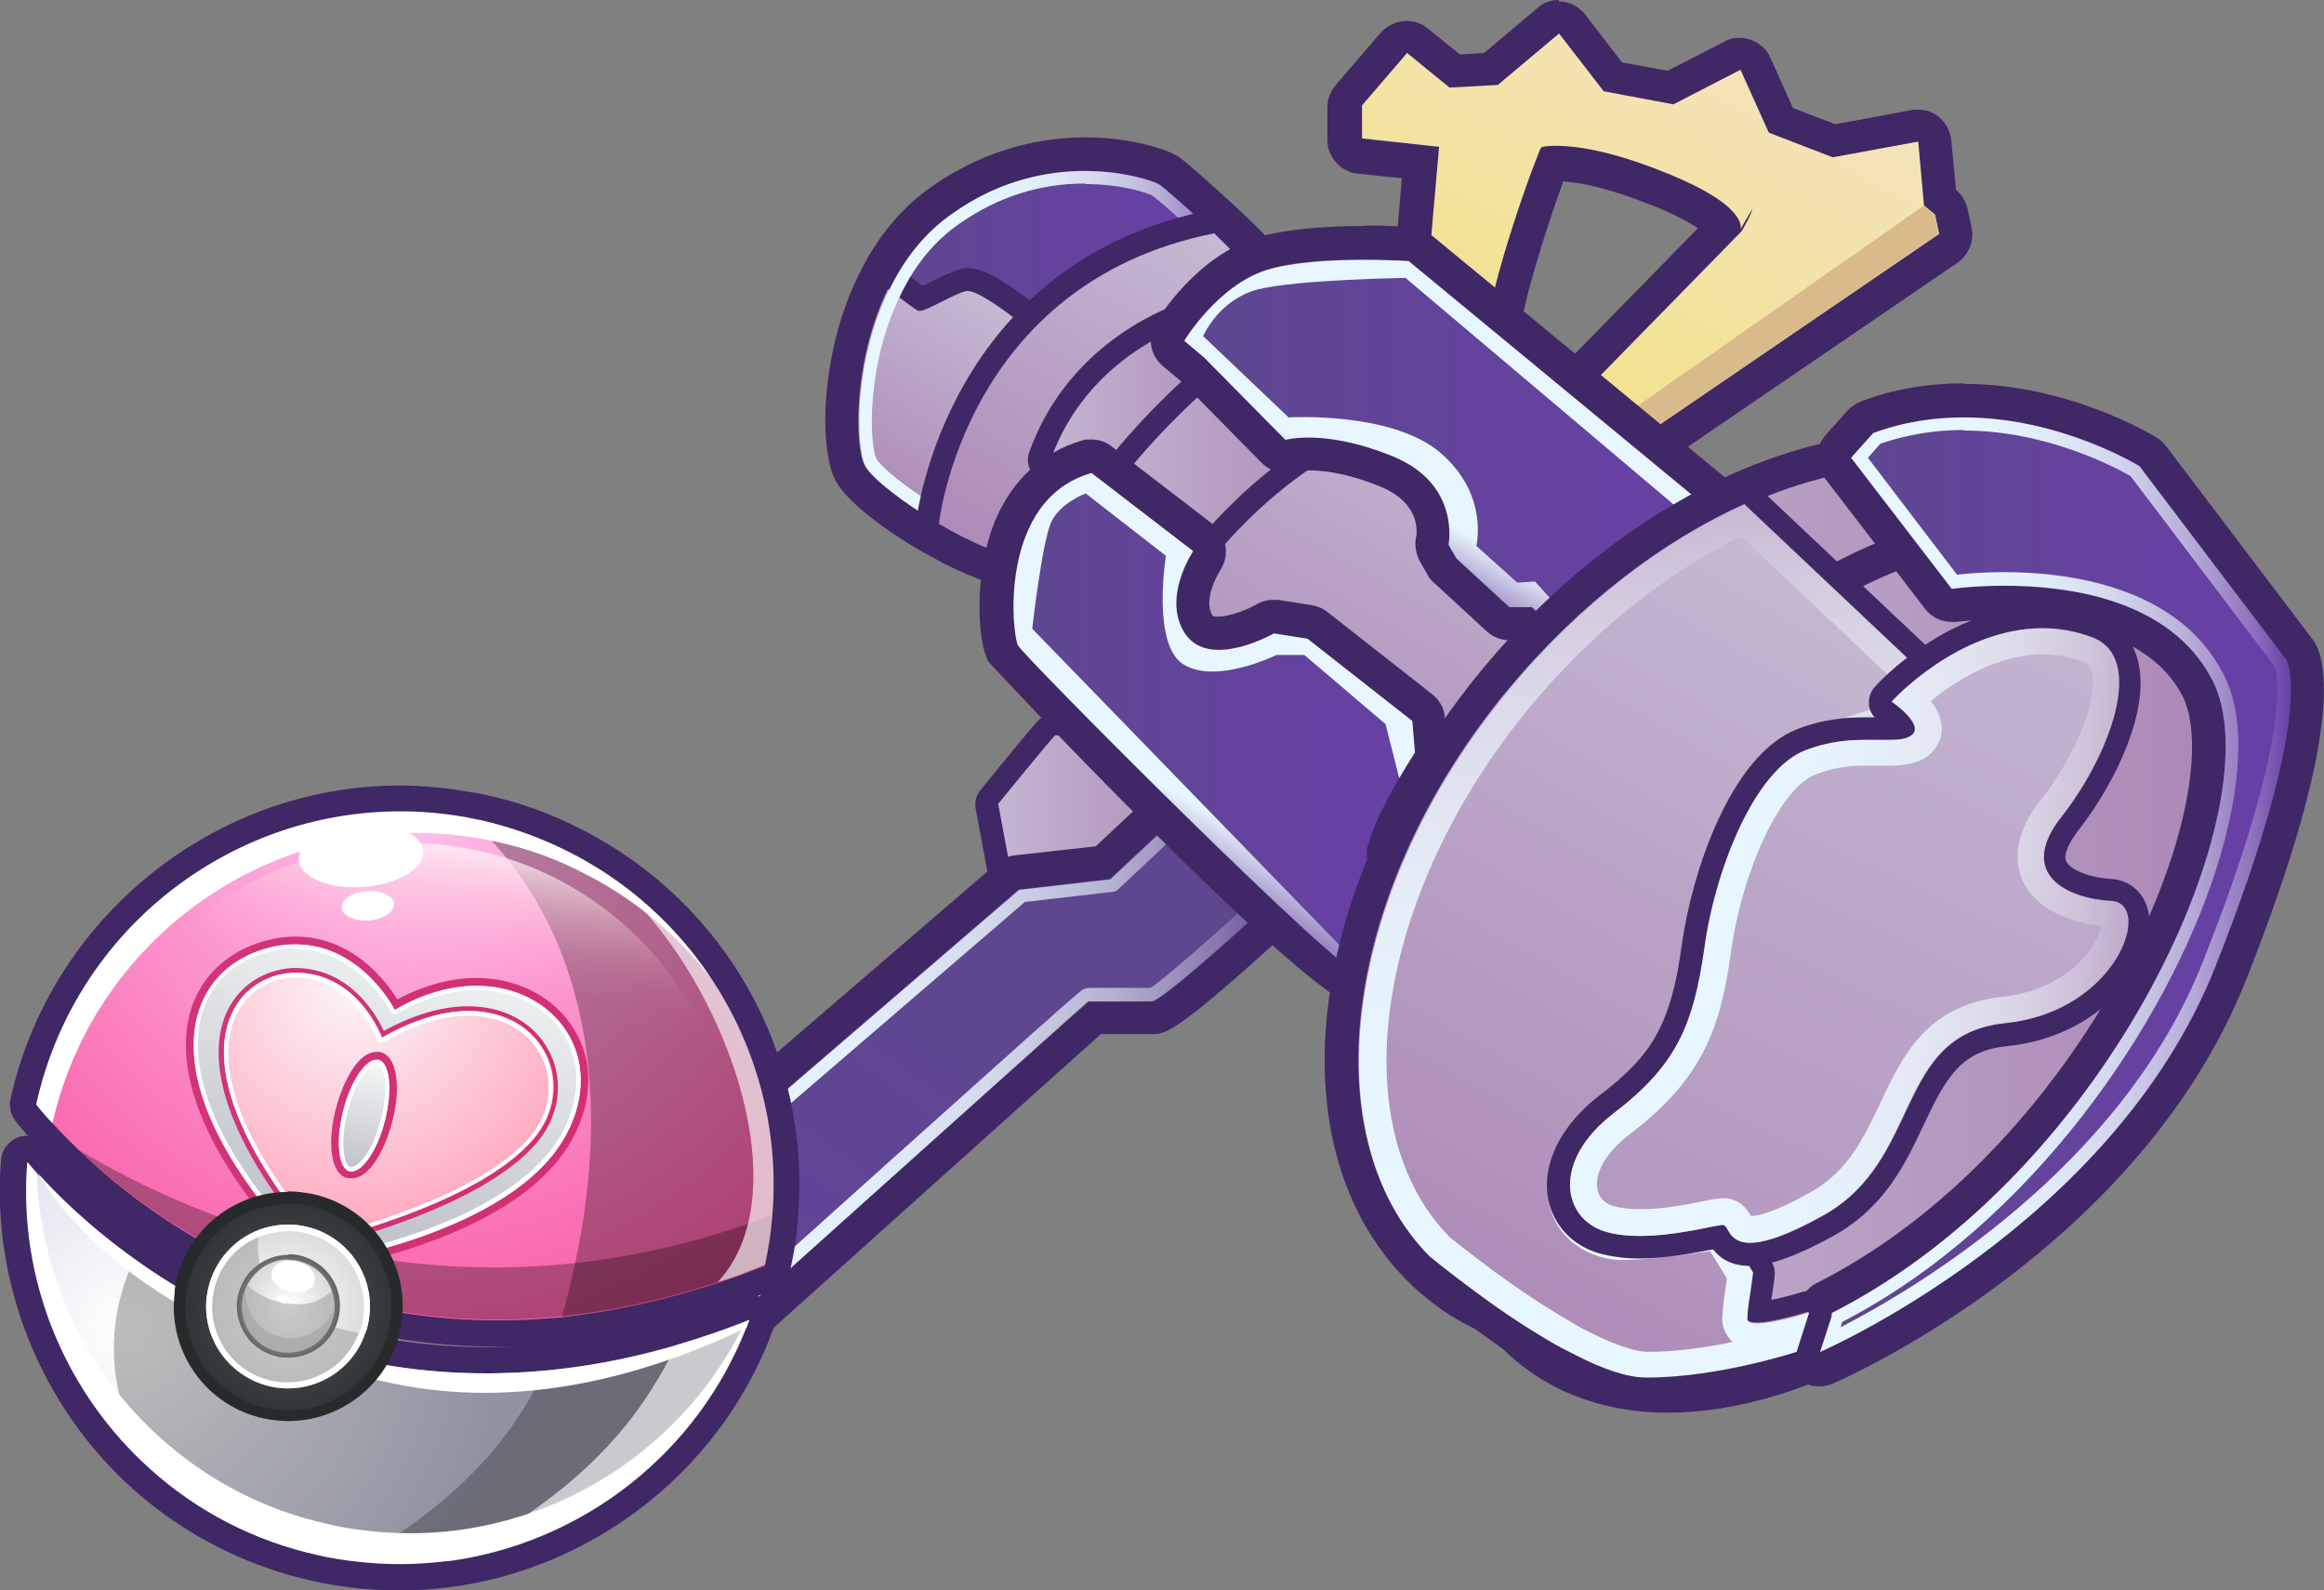<?xml version="1.0" encoding="UTF-8"?>
<svg xmlns="http://www.w3.org/2000/svg" xmlns:xlink="http://www.w3.org/1999/xlink" viewBox="0 0 44.33 30.33">
  <rect x="0" y="0" width="44.33" height="30.33" fill="#808080" stroke="none"/>
  <defs>
    <style>
      .cls-1 {
        fill: #cf2b8e;
      }

      .cls-2 {
        fill: url(#radial-gradient-7);
      }

      .cls-3 {
        fill: url(#radial-gradient-6);
      }

      .cls-4 {
        fill: url(#radial-gradient-5);
      }

      .cls-5 {
        fill: url(#radial-gradient-4);
      }

      .cls-6 {
        fill: url(#radial-gradient-9);
      }

      .cls-7 {
        fill: url(#radial-gradient-8);
      }

      .cls-8 {
        fill: url(#radial-gradient-3);
      }

      .cls-9 {
        fill: url(#radial-gradient-2);
      }

      .cls-10 {
        fill: url(#linear-gradient-8);
      }

      .cls-11 {
        fill: url(#linear-gradient-7);
      }

      .cls-12 {
        fill: url(#linear-gradient-5);
      }

      .cls-13 {
        fill: url(#linear-gradient-6);
      }

      .cls-14 {
        fill: url(#linear-gradient-9);
      }

      .cls-15 {
        fill: url(#linear-gradient-4);
      }

      .cls-16 {
        fill: url(#linear-gradient-3);
      }

      .cls-17 {
        fill: url(#linear-gradient-2);
      }

      .cls-18 {
        opacity: .43;
      }

      .cls-18, .cls-19, .cls-20 {
        fill: #fff;
      }

      .cls-18, .cls-19, .cls-21, .cls-22, .cls-23, .cls-24, .cls-25 {
        mix-blend-mode: overlay;
      }

      .cls-19 {
        opacity: .64;
      }

      .cls-26 {
        fill: #402766;
      }

      .cls-27 {
        fill: url(#radial-gradient);
      }

      .cls-28 {
        fill: url(#linear-gradient);
      }

      .cls-29 {
        isolation: isolate;
      }

      .cls-30 {
        fill: #262a2b;
      }

      .cls-31 {
        fill: url(#radial-gradient-10);
      }

      .cls-21 {
        fill: url(#linear-gradient-13);
      }

      .cls-22 {
        fill: url(#linear-gradient-15);
      }

      .cls-32 {
        fill: #d9ba8b;
      }

      .cls-33 {
        fill: url(#linear-gradient-10);
      }

      .cls-34 {
        fill: url(#linear-gradient-11);
      }

      .cls-35 {
        fill: url(#linear-gradient-12);
      }

      .cls-36 {
        fill: url(#linear-gradient-19);
      }

      .cls-37 {
        fill: url(#linear-gradient-14);
      }

      .cls-38 {
        fill: url(#linear-gradient-21);
      }

      .cls-39 {
        fill: url(#linear-gradient-20);
      }

      .cls-40 {
        fill: url(#linear-gradient-22);
      }

      .cls-41 {
        fill: url(#linear-gradient-23);
      }

      .cls-42 {
        fill: url(#linear-gradient-28);
      }

      .cls-43 {
        fill: url(#linear-gradient-25);
      }

      .cls-44 {
        fill: url(#linear-gradient-16);
      }

      .cls-45 {
        fill: url(#linear-gradient-17);
      }

      .cls-46 {
        fill: url(#linear-gradient-18);
      }

      .cls-47 {
        fill: url(#linear-gradient-27);
      }

      .cls-48 {
        fill: url(#linear-gradient-24);
      }

      .cls-49 {
        fill: url(#linear-gradient-26);
      }

      .cls-50 {
        fill: url(#linear-gradient-29);
      }

      .cls-24 {
        opacity: .26;
      }

      .cls-25 {
        opacity: .3;
      }

      .cls-51 {
        fill: #a0a0a0;
        mix-blend-mode: multiply;
        opacity: .54;
      }
    </style>
    <linearGradient id="linear-gradient" x1="29.09" y1="8.08" x2="24.16" y2="16.64" gradientUnits="userSpaceOnUse">
      <stop offset="0" stop-color="#c5b8d2"/>
      <stop offset="1" stop-color="#aa86b5"/>
    </linearGradient>
    <linearGradient id="linear-gradient-2" x1="18.83" y1="15.87" x2="23.46" y2="15.87" xlink:href="#linear-gradient"/>
    <linearGradient id="linear-gradient-3" x1="19.32" y1="18.12" x2="8.75" y2="32.63" gradientUnits="userSpaceOnUse">
      <stop offset="0" stop-color="#5e478e"/>
      <stop offset=".9" stop-color="#6740a6"/>
    </linearGradient>
    <linearGradient id="linear-gradient-4" x1="9.87" y1="21.18" x2="24.44" y2="21.18" gradientUnits="userSpaceOnUse">
      <stop offset=".12" stop-color="#e8f7ff"/>
      <stop offset=".31" stop-color="#e8f7ff" stop-opacity=".99"/>
      <stop offset=".43" stop-color="#e9f7ff" stop-opacity=".96"/>
      <stop offset=".53" stop-color="#eaf7ff" stop-opacity=".9"/>
      <stop offset=".62" stop-color="#ecf8ff" stop-opacity=".82"/>
      <stop offset=".7" stop-color="#eef9ff" stop-opacity=".71"/>
      <stop offset=".78" stop-color="#f1faff" stop-opacity=".59"/>
      <stop offset=".85" stop-color="#f5fbff" stop-opacity=".43"/>
      <stop offset=".92" stop-color="#f9fcff" stop-opacity=".26"/>
      <stop offset=".98" stop-color="#fdfeff" stop-opacity=".06"/>
      <stop offset="1" stop-color="#fff" stop-opacity="0"/>
    </linearGradient>
    <linearGradient id="linear-gradient-5" x1="33.81" y1="-1.09" x2="28.42" y2="8.91" gradientUnits="userSpaceOnUse">
      <stop offset="0" stop-color="#f3e4c7"/>
      <stop offset=".9" stop-color="#f2e28a"/>
    </linearGradient>
    <linearGradient id="linear-gradient-6" x1="16.06" y1="6.93" x2="24.04" y2="6.93" xlink:href="#linear-gradient-3"/>
    <linearGradient id="linear-gradient-7" x1="18.86" y1="5.75" x2="16.48" y2="9.88" xlink:href="#linear-gradient"/>
    <linearGradient id="linear-gradient-8" x1="16.38" y1="6.93" x2="23.74" y2="6.93" xlink:href="#linear-gradient-4"/>
    <linearGradient id="linear-gradient-9" x1="22.68" y1="4.36" x2="18.61" y2="11.44" xlink:href="#linear-gradient"/>
    <linearGradient id="linear-gradient-10" x1="19.82" y1="7.95" x2="24.21" y2="7.95" xlink:href="#linear-gradient"/>
    <linearGradient id="linear-gradient-11" x1="20.19" y1="9.1" x2="26.48" y2="9.1" xlink:href="#linear-gradient"/>
    <linearGradient id="linear-gradient-12" x1="19.01" y1="13.81" x2="27.89" y2="13.81" xlink:href="#linear-gradient-3"/>
    <linearGradient id="linear-gradient-13" x1="22.7" y1="14.62" x2="20.47" y2="18.59" gradientUnits="userSpaceOnUse">
      <stop offset=".12" stop-color="#e8f7ff"/>
      <stop offset=".27" stop-color="#f0faff" stop-opacity=".62"/>
      <stop offset=".41" stop-color="#f8fcff" stop-opacity=".29"/>
      <stop offset=".5" stop-color="#fdfeff" stop-opacity=".08"/>
      <stop offset=".55" stop-color="#fff" stop-opacity="0"/>
    </linearGradient>
    <linearGradient id="linear-gradient-14" x1="22.27" y1="9.06" x2="34.07" y2="9.06" xlink:href="#linear-gradient-3"/>
    <linearGradient id="linear-gradient-15" x1="27.68" y1="9.44" x2="25.71" y2="12.94" xlink:href="#linear-gradient-13"/>
    <linearGradient id="linear-gradient-16" x1="25.61" y1="17.39" x2="41.59" y2="17.39" xlink:href="#linear-gradient"/>
    <linearGradient id="linear-gradient-17" x1="27.68" y1="18.31" x2="42.94" y2="18.31" xlink:href="#linear-gradient"/>
    <linearGradient id="linear-gradient-18" x1="34.38" y1="16.87" x2="44.01" y2="16.87" xlink:href="#linear-gradient-3"/>
    <linearGradient id="linear-gradient-19" x1="34.7" y1="16.87" x2="43.7" y2="16.87" xlink:href="#linear-gradient-4"/>
    <linearGradient id="linear-gradient-20" x1="35.85" y1="11.76" x2="27.49" y2="26.3" xlink:href="#linear-gradient"/>
    <linearGradient id="linear-gradient-21" x1="31.29" y1="26.28" x2="31.29" y2="9.63" xlink:href="#linear-gradient-4"/>
    <linearGradient id="linear-gradient-22" x1="39.88" y1="10.26" x2="29.59" y2="32.2" xlink:href="#linear-gradient"/>
    <linearGradient id="linear-gradient-23" x1="29.96" y1="17.84" x2="40.6" y2="17.84" xlink:href="#linear-gradient-4"/>
    <radialGradient id="radial-gradient" cx="10.11" cy="-403.36" fx="10.11" fy="-403.36" r=".94" gradientTransform="translate(-83.22 416.92) rotate(12.42)" gradientUnits="userSpaceOnUse">
      <stop offset="0" stop-color="#fff"/>
      <stop offset=".98" stop-color="#dbdbdb"/>
    </radialGradient>
    <radialGradient id="radial-gradient-2" cx="-2.22" cy="-403.36" fx="-2.22" fy="-403.36" r=".94" xlink:href="#radial-gradient"/>
    <radialGradient id="radial-gradient-3" cx="3.95" cy="-404.52" fx="3.95" fy="-404.52" r="6.7" gradientTransform="translate(-83.22 416.92) rotate(12.42)" gradientUnits="userSpaceOnUse">
      <stop offset=".11" stop-color="#30174a"/>
      <stop offset=".98" stop-color="#091b21"/>
    </radialGradient>
    <radialGradient id="radial-gradient-4" cx="7.67" cy="15.39" fx="7.67" fy="15.39" r="13.24" gradientUnits="userSpaceOnUse">
      <stop offset="0" stop-color="#ffc2ee"/>
      <stop offset=".98" stop-color="#f74594"/>
    </radialGradient>
    <linearGradient id="linear-gradient-24" x1="4.12" y1="-403.24" x2="3.65" y2="-411.54" gradientTransform="translate(-83.22 416.92) rotate(12.42)" gradientUnits="userSpaceOnUse">
      <stop offset=".6" stop-color="#fdd1d5" stop-opacity="0"/>
      <stop offset=".66" stop-color="#fdd1d5" stop-opacity=".01"/>
      <stop offset=".71" stop-color="#fdd3d7" stop-opacity=".06"/>
      <stop offset=".76" stop-color="#fdd7da" stop-opacity=".14"/>
      <stop offset=".8" stop-color="#fddcdf" stop-opacity=".24"/>
      <stop offset=".85" stop-color="#fde2e4" stop-opacity=".38"/>
      <stop offset=".9" stop-color="#feeaec" stop-opacity=".55"/>
      <stop offset=".95" stop-color="#fef3f4" stop-opacity=".75"/>
      <stop offset=".99" stop-color="#fefdfd" stop-opacity=".97"/>
      <stop offset="1" stop-color="#fff"/>
    </linearGradient>
    <linearGradient id="linear-gradient-25" x1="8.11" y1="17.46" x2="5.75" y2="26.6" gradientUnits="userSpaceOnUse">
      <stop offset="0" stop-color="#f5f8f7"/>
      <stop offset=".98" stop-color="#a7a7b5"/>
    </linearGradient>
    <linearGradient id="linear-gradient-26" x1="3.41" y1="20.67" x2="11.06" y2="21.85" gradientUnits="userSpaceOnUse">
      <stop offset="0" stop-color="#d13479"/>
      <stop offset="1" stop-color="#d32f72"/>
    </linearGradient>
    <radialGradient id="radial-gradient-5" cx="6.75" cy="18.77" fx="6.75" fy="18.77" r="5.66" gradientUnits="userSpaceOnUse">
      <stop offset="0" stop-color="#fbf6fa"/>
      <stop offset=".98" stop-color="#ff9cb3"/>
    </radialGradient>
    <linearGradient id="linear-gradient-27" x1="4.03" y1="20.83" x2="10.5" y2="21.83" xlink:href="#linear-gradient-26"/>
    <linearGradient id="linear-gradient-28" x1="7.14" y1="20.22" x2="6.54" y2="23.39" gradientTransform="translate(25.79 9.2) rotate(75.42)" xlink:href="#linear-gradient-25"/>
    <linearGradient id="linear-gradient-29" x1="6.4" y1="21.14" x2="7.48" y2="21.42" xlink:href="#linear-gradient-26"/>
    <radialGradient id="radial-gradient-6" cx="-.63" cy="-400.85" fx="-.63" fy="-400.85" r="7.52" gradientTransform="translate(-83.22 416.92) rotate(12.42)" gradientUnits="userSpaceOnUse">
      <stop offset="0" stop-color="#fff"/>
      <stop offset=".98" stop-color="#c2c5db"/>
    </radialGradient>
    <radialGradient id="radial-gradient-7" cx="2.35" cy="-401.91" fx="2.35" fy="-401.91" r="2.08" gradientTransform="translate(-83.22 416.92) rotate(12.42)" gradientUnits="userSpaceOnUse">
      <stop offset=".11" stop-color="#545355"/>
      <stop offset=".98" stop-color="#2f3436"/>
    </radialGradient>
    <radialGradient id="radial-gradient-8" cx="2.35" cy="-401.91" fx="2.35" fy="-401.91" r="1.56" xlink:href="#radial-gradient"/>
    <radialGradient id="radial-gradient-9" cx="2.35" cy="-401.91" fx="2.35" fy="-401.91" r=".88" xlink:href="#radial-gradient"/>
    <radialGradient id="radial-gradient-10" cx="5.49" cy="24.92" fx="5.49" fy="24.92" r=".99" gradientUnits="userSpaceOnUse">
      <stop offset="0" stop-color="#fcfcfc"/>
      <stop offset="1" stop-color="#636363"/>
    </radialGradient>
  </defs>
  <g class="cls-29">
    <g id="Layer_2" data-name="Layer 2">
      <g id="Layer_1-2" data-name="Layer 1">
        <g>
          <g>
            <path class="cls-28" d="M29.96,18.96s-.09-.01-.12-.04l-9.67-6.97c-.1-.11-.51-.75.25-2.33.75-1.55,4.51-4.14,4.67-4.25.04-.02.08-.04.12-.04s.09.01.12.04l9.18,6.44c.09.07.12.2.06.29l-4.43,6.75s-.08.08-.14.09c-.01,0-.03,0-.04,0Z"/>
            <path class="cls-26" d="M25.2,5.55l9.18,6.44-4.43,6.75-9.67-6.97s-.41-.55.32-2.06c.73-1.51,4.6-4.16,4.6-4.16M25.2,5.13c-.08,0-.17.02-.24.07-.41.28-3.98,2.76-4.74,4.33-.8,1.66-.37,2.38-.28,2.5.03.04.06.07.09.09l9.67,6.97c.07.05.16.08.25.08.03,0,.05,0,.08,0,.11-.02.22-.09.28-.19l4.43-6.75c.13-.19.08-.45-.11-.59l-9.18-6.44c-.07-.05-.16-.08-.25-.08h0Z"/>
          </g>
          <g>
            <path class="cls-17" d="M20.15,17.94c-.07,0-.13-.03-.17-.08l-.87-1.16-.27-1.32c-.01-.06,0-.13.04-.17,1.07-1.32,1.1-1.33,1.14-1.36.03-.02.08-.03.12-.03.14,0,1.3.21,1.79.3.06.01.11.04.14.09,1.39,2.13,1.39,2.14,1.39,2.22q0,.17-3.23,1.5s-.05.02-.08.02Z"/>
            <path class="cls-26" d="M20.13,14.02c.14,0,1.75.29,1.75.29,0,0,1.36,2.08,1.36,2.11s-3.1,1.3-3.1,1.3l-.87-1.16-.23-1.23s1.05-1.29,1.09-1.31c0,0,0,0,0,0M20.13,13.6c-.08,0-.16.02-.23.06-.08.05-.1.06-1.2,1.41-.08.1-.11.23-.09.35l.23,1.23c.01.06.04.12.08.18l.87,1.16c.08.11.21.17.34.17.05,0,.11-.01.16-.03q3.36-1.38,3.36-1.69,0-.16-1.43-2.34c-.06-.1-.17-.17-.28-.19-1.09-.2-1.71-.3-1.83-.3h0Z"/>
          </g>
          <g>
            <path class="cls-16" d="M11.9,27.35c-.81,0-2.35-.45-2.35-2.16,0-.09.04-.18.11-.24l9.57-8.22s.11-.07.17-.08l1.64-.18,1.45-1.36c.06-.06.14-.09.22-.09,0,0,.01,0,.02,0,.59.03,1.77.48,2.03,1.93.02.11-.02.22-.1.29-2.33,2.15-2.56,2.16-2.68,2.17-.05,0-.14,0-.25,0h-.85c-.15.11-6.39,5.71-8.78,7.85-.06.05-.14.08-.21.08Z"/>
            <path class="cls-26" d="M22.71,15.34s1.45.08,1.73,1.67c0,0-2.24,2.07-2.48,2.08-.05,0-.13,0-.23,0-.26,0-.65,0-.85,0-.07,0-.12,0-.13,0-.04.01-8.86,7.94-8.86,7.94,0,0-2.03,0-2.03-1.84l9.57-8.23,1.74-.2,1.53-1.43M22.71,14.69c-.16,0-.32.06-.44.17l-1.37,1.28-1.53.17c-.13.01-.25.07-.35.15l-9.57,8.23c-.14.12-.22.3-.22.49,0,1.82,1.6,2.48,2.67,2.48.16,0,.31-.06.43-.16,3.14-2.82,7.75-6.96,8.67-7.78h.25c.17,0,.34,0,.49,0,.11,0,.21,0,.27,0,.24-.01.46-.03,2.87-2.25.16-.15.24-.37.2-.58-.29-1.65-1.65-2.16-2.33-2.2-.01,0-.02,0-.04,0h0Z"/>
          </g>
          <g class="cls-23">
            <path class="cls-15" d="M22.79,15.6c.29.05,1.13.28,1.37,1.32-.98.9-2.07,1.85-2.22,1.92-.05,0-.12,0-.21,0-.14,0-.31,0-.47,0-.14,0-.28,0-.37,0-.13,0-.17,0-.21.02-.07.02-.09.03-8.87,7.92-.36-.02-1.61-.2-1.68-1.48l9.42-8.1,1.66-.19c.05,0,.1-.03.14-.07l1.44-1.35M22.71,15.34l-1.53,1.43-1.74.2-9.57,8.23c0,1.84,2.03,1.84,2.03,1.84,0,0,8.82-7.92,8.86-7.94,0,0,.06,0,.13,0,.2,0,.58,0,.85,0,.1,0,.18,0,.23,0,.23-.01,2.48-2.08,2.48-2.08-.28-1.58-1.73-1.67-1.73-1.67h0Z"/>
          </g>
          <g>
            <g>
              <g>
                <path class="cls-12" d="M30.87,8.95c-.08,0-.17-.03-.23-.1l-.88-.92c-.12-.12-.12-.32,0-.45l3.11-3.18v-.03s0,0,0,0c-.04,0-.25-.28-1.25-.68-1.05-.42-1.67-.48-1.96-.48-.02,0-.04,0-.06,0-.23.57-.94,2.6-.98,3.5-.02.61-.36.67-.5.67-.33,0-.75-.41-1.24-1.22-.04-.06-.05-.12-.04-.19l.24-2.77-1.16-.13c-.16-.02-.29-.16-.29-.32v-.62c0-.08.03-.15.08-.21l.86-1c.06-.07.15-.11.24-.11.07,0,.14.02.2.07l.72.58.69-.04,1.1-.93c.06-.05.13-.08.21-.08.01,0,.02,0,.03,0,.09,0,.17.05.22.12l.77,1,1.1.21,1.18-.61s.1-.04.15-.04c.04,0,.07,0,.11.02.08.03.15.09.19.17l.49,1.08,1.01.39,1.54-.28s.04,0,.06,0c.07,0,.14.02.19.07.07.05.12.14.12.23l.1,1.08.1.08c.06.05.09.11.11.18l.08.37c.03.13-.03.26-.13.33l-6.11,4.17c-.05.04-.12.06-.18.06Z"/>
                <path class="cls-26" d="M29.74.64l.85,1.1,1.33.25,1.28-.66.54,1.2,1.22.47,1.63-.3.11,1.22.21.17.08.37-6.11,4.17-.36-.38-.52-.55,3.22-3.29s.18-.3.21-.43l-.23.39s.17-.44-1.44-1.08c-1.06-.43-1.73-.51-2.08-.51-.17,0-.26.02-.28.03-.04.02-1.03,2.66-1.08,3.78-.01.26-.08.36-.18.36-.32,0-.96-1.07-.96-1.07l.27-3.08-1.47-.16v-.63l.86-1,.81.66.92-.05,1.18-.99M29.74,0c-.15,0-.3.05-.41.15l-1.02.86-.46.03-.62-.5c-.12-.1-.26-.14-.4-.14-.18,0-.36.08-.49.22l-.86,1c-.1.12-.16.27-.16.42v.63c0,.33.25.6.57.64l.85.09-.21,2.46c-.01.13.02.27.09.39.83,1.38,1.33,1.38,1.51,1.38.13,0,.78-.05.82-.98.04-.77.6-2.46.87-3.19.31.02.85.12,1.68.45.46.18.73.34.89.44l-2.86,2.92c-.24.25-.24.64,0,.89l.52.55.36.38c.13.13.29.2.46.2.13,0,.25-.04.36-.11l6.11-4.17c.21-.15.32-.41.27-.66l-.08-.37c-.03-.14-.11-.27-.22-.36h0s-.09-.95-.09-.95c-.02-.18-.11-.34-.25-.45-.11-.09-.25-.13-.39-.13-.04,0-.08,0-.12.01l-1.45.27-.81-.31-.43-.96c-.07-.16-.21-.28-.37-.34-.07-.02-.14-.04-.21-.04-.1,0-.2.02-.29.07l-1.09.56-.87-.16-.7-.91c-.11-.14-.27-.23-.44-.25-.02,0-.05,0-.07,0h0Z"/>
              </g>
              <polygon class="cls-32" points="36.98 4.46 30.87 8.63 30.51 8.25 36.7 3.92 36.9 4.09 36.98 4.46"/>
            </g>
            <g>
              <path class="cls-13" d="M19.52,10.92c-.4,0-.95-.23-1.34-.43l-.43-.24c-.47-.27-1.32-.83-1.53-1.22-.25-.47-.26-2.21.45-3.65.33-.67.77-1.2,1.31-1.58.81-.57,1.75-.87,2.72-.87.79,0,1.4.2,1.56.29.04.02.17.1,1.11.97.3.28.54.53.59.59.27.41-.19,2.32-.9,3.03-.59.58-1.29.98-1.54,1.11-.25.42-1.07,1.71-1.73,1.95-.08.03-.17.04-.28.04Z"/>
              <path class="cls-26" d="M20.7,3.26c.77,0,1.31.2,1.41.25.1.06.62.53,1.05.92.28.27.51.51.57.57.11.17-.2,1.91-.88,2.59-.69.68-1.54,1.1-1.54,1.1,0,0-.97,1.66-1.61,1.89-.05.02-.1.03-.17.03-.29,0-.73-.16-1.19-.39-.14-.08-.28-.15-.42-.23-.67-.39-1.28-.86-1.4-1.1-.19-.36-.22-1.99.45-3.36.27-.57.66-1.08,1.21-1.46.91-.63,1.82-.81,2.53-.81M20.7,2.62h0c-1.03,0-2.04.32-2.9.92-.59.4-1.07.98-1.42,1.7-.74,1.5-.76,3.33-.44,3.93.3.55,1.43,1.23,1.65,1.35l.22.12.2.11c.64.32,1.14.48,1.51.48.14,0,.27-.02.39-.06.71-.25,1.47-1.39,1.85-2.01.31-.17.97-.57,1.53-1.12.74-.73,1.34-2.82.97-3.39-.02-.02-.03-.05-.05-.07-.07-.09-.33-.35-.61-.61-.98-.9-1.1-.97-1.17-1.01-.23-.13-.9-.34-1.73-.34h0Z"/>
            </g>
            <g>
              <path class="cls-11" d="M18.32,10.42s-.07,0-.11-.03l-.42-.23c-.6-.34-1.32-.86-1.49-1.18-.24-.45-.25-2.14.45-3.55.03-.06.08-.1.14-.11.02,0,.03,0,.05,0,.04,0,.09.01.13.04l.24.18c.12.09.23.18.28.21-.02-.02.14-.11.25-.16.19-.09.38-.19.53-.23h0c.43,0,1.25.67,1.59.95.08.07.1.18.05.26-.01.02-1.12,2.08-1.37,3.11l-.14.58c-.01.07-.06.12-.12.15-.03.01-.06.02-.09.02Z"/>
              <path class="cls-26" d="M16.95,5.52c.22.16.51.39.57.41,0,0,.01,0,.02,0,.14,0,.64-.32.89-.38,0,0,.02,0,.03,0,.31,0,1.38.91,1.38.91,0,0-1.13,2.09-1.39,3.16-.04.19-.09.39-.14.58-.14-.08-.28-.15-.42-.23-.67-.39-1.28-.86-1.4-1.1-.19-.36-.22-1.99.45-3.36M16.95,5.09s-.07,0-.1.01c-.12.03-.23.11-.28.23-.7,1.42-.74,3.2-.45,3.74.27.51,1.44,1.19,1.57,1.27l.22.12.2.11c.07.04.14.05.21.05.06,0,.12-.01.18-.04.12-.06.21-.17.24-.3.02-.11.05-.22.08-.33l.06-.25c.24-1,1.33-3.03,1.35-3.05.1-.18.05-.4-.1-.53-.79-.67-1.35-1.01-1.66-1.01-.04,0-.1,0-.14.02-.16.04-.37.14-.57.24-.05.03-.11.06-.17.08-.04-.03-.09-.07-.14-.11-.08-.06-.17-.13-.25-.19-.07-.05-.16-.08-.25-.08h0Z"/>
            </g>
            <g class="cls-23">
              <path class="cls-10" d="M20.7,3.51h0c.72,0,1.21.18,1.28.22.06.04.36.29,1.01.89.25.23.45.44.51.5.02.31-.27,1.74-.83,2.29-.65.64-1.47,1.05-1.48,1.05-.04.02-.08.06-.11.1-.36.61-1.07,1.64-1.48,1.78,0,0-.03,0-.08,0-.22,0-.62-.13-1.07-.36l-.21-.12-.21-.11c-.73-.42-1.23-.85-1.31-1-.14-.27-.2-1.8.46-3.13.28-.58.66-1.04,1.13-1.36.73-.51,1.53-.76,2.39-.76M20.7,3.26c-.72,0-1.63.17-2.53.81-.55.38-.93.89-1.21,1.46-.68,1.37-.64,3-.45,3.36.13.24.74.71,1.4,1.1.14.08.28.15.42.23.46.23.91.39,1.19.39.06,0,.12,0,.17-.03.64-.23,1.61-1.89,1.61-1.89,0,0,.86-.42,1.54-1.1.69-.68.99-2.41.88-2.59-.05-.06-.28-.3-.57-.57-.43-.39-.95-.86-1.05-.92-.09-.05-.64-.25-1.41-.25h0Z"/>
            </g>
            <g>
              <path class="cls-14" d="M19.52,10.81c-.54,0-1.38-.46-1.72-.66-.07-.04-.11-.12-.11-.21,0-.05.55-4.76,5.42-5.73.01,0,.03,0,.04,0,.05,0,.11.02.15.06.29.27.53.52.58.58.22.33-.18,2.18-.89,2.88-.61.6-1.33,1-1.54,1.11-.2.33-1.04,1.7-1.69,1.93-.07.03-.15.04-.24.04Z"/>
              <path class="cls-26" d="M23.15,4.44c.28.27.51.51.57.57.11.17-.2,1.91-.88,2.59-.69.68-1.54,1.1-1.54,1.1,0,0-.97,1.66-1.61,1.89-.05.02-.1.03-.17.03-.38,0-1.02-.28-1.61-.63,0,0,.48-4.59,5.25-5.54M23.15,4.01s-.06,0-.08,0c-5.02,1-5.59,5.87-5.59,5.92-.02.17.06.33.21.41.44.26,1.26.68,1.83.68.12,0,.22-.02.32-.05.68-.24,1.46-1.46,1.77-1.97.27-.15.96-.54,1.54-1.11.71-.7,1.23-2.67.94-3.12-.01-.02-.02-.03-.03-.05-.07-.08-.32-.33-.6-.6-.08-.08-.19-.12-.29-.12h0Z"/>
            </g>
            <g>
              <path class="cls-33" d="M21.32,9.93s-.09-.01-.13-.04l-1.29-.95c-.08-.06-.11-.16-.08-.24.74-2.09,2.7-2.7,2.78-2.73.02,0,.04,0,.06,0,.05,0,.1.02.14.05l1.33,1.08s.08.1.08.16c0,.06-.02.12-.07.16l-2.67,2.46s-.09.06-.14.06Z"/>
              <path class="cls-26" d="M22.67,6.18l1.33,1.08-2.67,2.46-1.29-.95c.71-2.01,2.64-2.59,2.64-2.59M22.67,5.75s-.08,0-.12.02c-.09.03-2.14.67-2.92,2.86-.06.18,0,.38.15.49l1.29.95c.08.06.17.08.25.08.1,0,.21-.04.29-.11l2.67-2.46c.09-.08.14-.2.14-.33s-.06-.24-.16-.32l-1.33-1.08c-.08-.06-.17-.1-.27-.1h0Z"/>
            </g>
            <g>
              <path class="cls-34" d="M21.56,11.99c-.44,0-1.01-.09-1.26-.53-.21-.38-.1-.92.32-1.6,1.3-2.08,3.43-3.57,3.52-3.63.04-.03.08-.04.12-.04.01,0,.02,0,.03,0,.34.05,2.06.34,2.18,1.09.06.37-.24.71-.91,1.06-2.26,1.17-3.55,3.5-3.56,3.52-.03.06-.09.1-.16.11,0,0-.11.01-.28.01h0Z"/>
              <path class="cls-26" d="M24.26,6.41s3.55.53,1.2,1.75c-2.35,1.22-3.65,3.61-3.65,3.61,0,0-.1.01-.25.01-.56,0-1.77-.17-.76-1.8,1.29-2.07,3.46-3.57,3.46-3.57M24.26,5.98c-.09,0-.17.03-.24.08-.09.06-2.26,1.57-3.58,3.69-.47.76-.58,1.35-.32,1.81.23.42.73.64,1.45.64.18,0,.31-.02.31-.02.14-.02.26-.1.32-.22.01-.02,1.28-2.29,3.47-3.43.28-.15,1.14-.59,1.02-1.29-.14-.84-1.7-1.16-2.36-1.26-.02,0-.04,0-.06,0h0Z"/>
            </g>
            <g>
              <g>
                <path class="cls-35" d="M25.98,18.92c-.69,0-6.8-6.4-6.83-6.46-.12-.22-.26-1.41.16-2.42.29-.68.78-1.14,1.44-1.33.03,0,.06-.01.09-.01.07,0,.14.02.2.07l1.94,1.49c.13.1.17.29.07.43,0,0-.48.73-.15,1.22.05.07.14.16.37.16.34,0,.76-.2.89-.27.05-.03.1-.04.16-.04.02,0,.03,0,.05,0l.64.1c.05,0,.11.03.15.06l2,1.57c.07.06.11.14.12.23l.05.6c0,.07-.01.14-.05.2,0,0-.13.2-.29.48-.16.27-.45.78-.57,1.22-.09.31.63,1.03,1.33,1.48.08.05.13.13.14.23.01.09-.02.19-.08.26l-.36.4s-.09.08-.15.09c-.03,0-.72.2-1.16.23-.04,0-.09.01-.15.01Z"/>
                <path class="cls-26" d="M20.82,9.02l1.94,1.49s-.61.9-.15,1.58c.16.23.39.3.64.3.5,0,1.05-.31,1.05-.31l.64.1,2,1.57.05.6s-.13.2-.3.49c-.22.37-.48.87-.6,1.29-.22.75,1.47,1.84,1.47,1.84l-.36.4s-.68.19-1.1.22c-.05.01-.09.01-.13.01-.39,0-6.44-6.08-6.55-6.29-.12-.22-.38-2.78,1.4-3.29M20.82,8.38c-.06,0-.12,0-.18.02-.75.22-1.32.74-1.65,1.51-.43,1.04-.34,2.34-.14,2.7.03.06,6.21,6.62,7.11,6.62.07,0,.13,0,.21-.01.47-.04,1.12-.22,1.19-.24.12-.03.22-.1.3-.19l.36-.4c.13-.14.18-.33.16-.51s-.13-.35-.29-.45c-.59-.38-1.17-.95-1.2-1.17.08-.25.27-.67.53-1.1.16-.27.28-.46.29-.47.08-.12.11-.26.1-.4l-.05-.6c-.01-.18-.1-.34-.24-.45l-2-1.57c-.09-.07-.19-.11-.3-.13l-.64-.1s-.07,0-.1,0c-.11,0-.22.03-.32.09-.16.09-.49.23-.73.23-.07,0-.1-.01-.1-.02-.18-.27.07-.75.15-.87.18-.28.12-.66-.14-.87l-1.94-1.49c-.11-.09-.25-.13-.39-.13h0Z"/>
              </g>
              <path class="cls-21" d="M26.99,14.35s-.13.2-.3.49l-.26-1.03-1.55-1.32h-.53s-1.13.56-1.76.19c-.63-.36-.35-2.08-.35-2.08l-1.53-1.19s-.47.17-.65.53c-.18.36-.37,2.05-.37,2.05l6.41,6.6s-.09.01-.13.01c-.39,0-6.44-6.08-6.55-6.29-.12-.22-.38-2.78,1.4-3.29l1.94,1.49s-.61.9-.15,1.58c.47.69,1.69-.01,1.69-.01l.64.1,2,1.57.05.6Z"/>
            </g>
            <g>
              <g>
                <path class="cls-37" d="M30.93,13.48c-.08,0-.16-.03-.22-.09l-1.61-1.49h-.3c-.08,0-.16-.03-.22-.08l-1.01-.93-.21-.34c-.04-.07-.05-.15-.04-.22.02-.09.14-.92-.88-1.33-.67-.27-1.18-.33-1.48-.33-.23,0-.35.03-.35.03-.03,0-.06.01-.09.01-.08,0-.17-.03-.23-.09l-1.55-1.57-.36-.3c-.12-.1-.15-.28-.07-.41.03-.05.7-1.16,1.75-1.49.45-.14,1.1-.21,1.96-.21.5,0,.87.03.87.03.07,0,.13.03.18.07l6.87,5.67c.07.06.12.15.12.24,0,.09-.04.18-.11.25l-2.69,2.4-.14.12c-.06.05-.13.08-.21.08Z"/>
                <path class="cls-26" d="M26.02,4.95c.49,0,.85.02.85.02l6.87,5.67-.62.55-2.07,1.85-.13.11-1.7-1.58h-.43l-1.01-.93-.15-.26s.24-1.16-1.07-1.69c-.71-.29-1.25-.36-1.6-.36-.29,0-.44.05-.44.05l-1.55-1.57-.38-.32s.63-1.05,1.57-1.35c.51-.16,1.27-.19,1.86-.19M26.02,4.31h0c-.88,0-1.57.08-2.05.22-1.14.36-1.85,1.5-1.93,1.63-.16.27-.1.62.14.82l.36.3,1.53,1.55c.12.12.29.19.46.19.06,0,.12,0,.18-.03h0s.1-.02.26-.02c.27,0,.73.05,1.36.31.81.33.69.94.68.97-.03.15,0,.31.07.45l.15.26c.03.06.07.11.12.15l1.01.93c.12.11.27.17.44.17h.18l1.52,1.41c.12.11.28.17.44.17.15,0,.29-.05.41-.15l.13-.11,2.08-1.86.62-.55c.14-.12.22-.3.22-.49s-.09-.36-.23-.48l-6.87-5.67c-.1-.09-.23-.14-.37-.15,0,0-.38-.03-.89-.03h0Z"/>
              </g>
              <path class="cls-22" d="M22.95,6.41l1.63,1.55s1.96-.12,2.89.67c.94.8.69,1.78.69,1.78l.78.7.34-.02,1.77,1.96-.13.11-1.7-1.58h-.43l-1.01-.93-.15-.26s.24-1.16-1.07-1.69c-1.3-.53-2.04-.31-2.04-.31l-1.55-1.57-.38-.32s.63-1.05,1.57-1.35c.93-.29,2.71-.17,2.71-.17l6.87,5.67-.29.26-6.64-5.61s-2.06.03-2.82.22c-.75.2-1.04.89-1.04.89Z"/>
            </g>
            <g>
              <path class="cls-44" d="M30,26.22c-.05,0-.11-.01-.15-.04l-1.59-1.13c-.07-.03-.18-.09-.3-.15-.21-.12-.41-.26-.6-.42-.11-.09-.22-.19-.32-.3-2.38-2.43-1.71-7.37,1.51-11.25,1.33-1.59,2.92-2.83,4.61-3.59,1.13-.5,2.28-.77,3.32-.77,1.25,0,2.35.38,3.21,1.08l1.76,1.23c.07.05.12.13.13.21.01.09,0,.17-.06.24l-.38.5c.89,2.69-.14,6.34-2.64,9.36-1.41,1.7-3.18,3.03-4.99,3.75-.96.38-1.9.59-2.8.61l-.38.5c-.07.1-.21.17-.34.17Z"/>
              <path class="cls-26" d="M36.49,8.88c1.14,0,2.18.33,3,1.01l1.79,1.25-.49.64c.91,2.51,0,6.16-2.53,9.21-1.44,1.73-3.16,2.98-4.86,3.66-.97.39-1.93.59-2.83.59h-.02l-.47.62-.04.06-.49-.35-1.1-.78c-.11-.05-.22-.11-.32-.17-.19-.11-.38-.24-.55-.39-.11-.09-.2-.18-.3-.28,0,0,0,0,0,0-2.25-2.3-1.62-7.02,1.54-10.81,1.34-1.6,2.91-2.8,4.49-3.51,1.09-.49,2.18-.74,3.19-.74M36.49,8.24h0c-1.09,0-2.28.28-3.45.8-1.73.78-3.37,2.05-4.73,3.68-3.39,4.08-4.03,9.09-1.5,11.67.12.12.23.23.36.33.2.17.41.32.64.45.1.06.21.12.32.17l1.05.75.49.35c.11.08.24.12.37.12.19,0,.39-.09.51-.25l.04-.06.28-.37c.9-.04,1.82-.25,2.76-.63,1.85-.74,3.67-2.11,5.11-3.84,2.53-3.04,3.58-6.72,2.75-9.5l.28-.37c.11-.14.15-.32.12-.49-.03-.17-.12-.33-.27-.43l-1.76-1.23c-.91-.75-2.08-1.14-3.39-1.14h0Z"/>
            </g>
            <g>
              <path class="cls-45" d="M31.82,26.61c-1.06,0-1.96-.3-2.67-.89-1.22-1.01-1.7-2.75-1.36-4.88.34-2.07,1.42-4.29,3.05-6.25,2.35-2.83,5.41-4.59,7.97-4.59,1.06,0,1.96.3,2.67.89,1.22,1.01,1.7,2.75,1.36,4.88-.34,2.07-1.42,4.29-3.05,6.25-2.35,2.83-5.41,4.59-7.97,4.59Z"/>
              <path class="cls-26" d="M38.81,10.32c.95,0,1.8.26,2.46.82,2.33,1.94,1.56,6.72-1.73,10.68-2.35,2.83-5.35,4.47-7.72,4.47-.95,0-1.8-.26-2.46-.82-2.33-1.94-1.56-6.72,1.73-10.68,2.35-2.83,5.35-4.47,7.72-4.47M38.81,9.68h0c-2.66,0-5.81,1.8-8.22,4.7-3.57,4.3-4.3,9.39-1.65,11.59.76.63,1.75.97,2.87.97,2.66,0,5.81-1.8,8.22-4.7,3.57-4.3,4.3-9.39,1.65-11.59-.76-.63-1.75-.97-2.87-.97h0Z"/>
            </g>
            <g>
              <path class="cls-46" d="M34.7,26.11c-.08,0-.16-.03-.22-.08-.09-.08-.13-.22-.09-.33l.24-.75c.03-.08.08-.15.16-.19,3.51-1.78,6.01-5.47,6.94-8.33.46-1.43.53-2.63.18-3.3-.73-1.42-2.62-1.63-3.68-1.63-.56,0-.95.06-.96.06-.02,0-.03,0-.05,0-.1,0-.19-.05-.25-.13l-1.92-2.5c-.09-.12-.09-.29.02-.41l.42-.47s.08-.07.13-.09c.58-.21,1.19-.32,1.84-.32,1.92,0,3.46.94,3.52.98.03.02.06.05.09.08l2.8,3.69c.13.19.61,1.3-1.31,6.16-1.98,5.02-7.49,7.44-7.73,7.54-.04.02-.08.03-.13.03Z"/>
              <path class="cls-26" d="M37.46,7.96c1.85,0,3.35.93,3.35.93l2.8,3.69s.61.9-1.35,5.85c-1.96,4.95-7.56,7.36-7.56,7.36l.24-.75c5.36-2.72,8.45-9.76,7.26-12.07-.8-1.55-2.76-1.8-3.97-1.8-.59,0-1,.06-1,.06l-1.92-2.5.42-.47c.59-.22,1.17-.3,1.73-.3M37.46,7.31c-.68,0-1.34.11-1.95.34-.1.04-.19.1-.26.17l-.42.47c-.21.23-.22.57-.03.82l1.92,2.5c.12.16.31.25.51.25.03,0,.06,0,.09,0,0,0,.38-.05.91-.05.99,0,2.74.19,3.4,1.46.3.59.23,1.73-.2,3.06-.9,2.8-3.35,6.41-6.78,8.14-.15.08-.27.21-.32.38l-.24.75c-.08.24,0,.5.18.67.12.11.27.17.43.17.09,0,.17-.02.25-.05.24-.1,5.87-2.58,7.9-7.72,1.88-4.75,1.52-6.09,1.29-6.44l-2.82-3.72c-.05-.06-.11-.12-.17-.16-.07-.04-1.68-1.03-3.69-1.03h0Z"/>
            </g>
            <g class="cls-23">
              <path class="cls-36" d="M37.46,8.21c1.6,0,2.94.73,3.18.87l2.75,3.63s.46,1.02-1.37,5.63c-1.55,3.92-5.49,6.24-6.91,6.97l.03-.1c3.61-1.87,6.18-5.67,7.13-8.62.51-1.6.57-2.92.14-3.74-.87-1.69-3-1.94-4.19-1.94-.4,0-.72.03-.89.05l-1.7-2.23.24-.27c.5-.17,1.03-.26,1.58-.26M37.46,7.96c-.55,0-1.14.08-1.73.3l-.42.47,1.92,2.5s.41-.06,1-.06c1.21,0,3.17.25,3.97,1.8,1.19,2.31-1.9,9.35-7.26,12.07l-.24.75s5.6-2.41,7.56-7.36c1.96-4.95,1.35-5.85,1.35-5.85l-2.8-3.69s-1.5-.93-3.35-.93h0Z"/>
            </g>
            <g>
              <path class="cls-39" d="M31.41,26.49c-.37,0-.85-.15-1.43-.44-.18-.09-.36-.19-.55-.3-.43-.25-.9-.57-1.44-.96-.47-.35-.81-.63-.86-.67-2.36-2.4-1.69-7.28,1.5-11.12,1.32-1.58,2.9-2.81,4.57-3.56.03-.01.06-.02.09-.02.05,0,.11.02.15.06l3.36,3.17s.07.1.07.16v1.01c0,.11-.08.2-.18.21-.02,0-2.26.35-3.02,1.6-.28.47-.42,1.12-.56,1.81-.26,1.26-.56,2.69-1.83,3.78-.79.68-1.15,1.3-1,1.71.1.26.4.4.65.4.37,0,.92-.07,1.31-.12.27-.04.49-.06.59-.06.07,0,.19.04.23.1.04.06.57.93.57.93.03.04.04.09.03.14l-.05.37c-.02.12-.03.24-.04.35.31-.02.74-.14.89-.19.02,0,.04,0,.06,0,.06,0,.11.02.15.06.06.06.08.14.05.22l-.24.75c-.02.07-.07.12-.14.14-.06.02-1.53.5-2.91.5h-.02Z"/>
              <path class="cls-26" d="M33.29,9.63l3.36,3.17v1.01s-2.35.35-3.17,1.7c-.82,1.35-.43,3.89-2.35,5.53-1.92,1.64-.92,2.48-.22,2.48.63,0,1.66-.19,1.9-.19.03,0,.05,0,.05,0,.04.06.57.92.57.92,0,0-.03.17-.05.37-.03.18-.05.39-.06.51,0,.07.07.09.19.09.33,0,.99-.21.99-.21l-.24.75s-1.48.49-2.85.49h-.02c-.37,0-.84-.17-1.33-.42-.18-.09-.36-.19-.54-.29-.51-.3-1.02-.65-1.42-.95-.47-.35-.8-.62-.85-.66,0,0,0,0,0,0-2.25-2.3-1.62-7.02,1.54-10.81,1.34-1.6,2.91-2.8,4.49-3.51M34.52,25.04h0M33.29,9.2c-.06,0-.12.01-.18.04-1.7.76-3.31,2.02-4.65,3.62-3.26,3.93-3.93,8.93-1.51,11.39.01.01.03.03.04.04.06.05.39.32.87.68.55.4,1.02.72,1.46.98.19.11.38.21.56.31.61.31,1.11.46,1.52.46,1.44,0,2.94-.49,3-.51.13-.04.23-.15.27-.28l.23-.71c.02-.05.04-.11.04-.17,0-.24-.19-.43-.43-.43h0s-.09,0-.14.02c-.16.05-.38.11-.58.15,0-.02,0-.05.01-.07.03-.2.05-.37.05-.37.01-.1,0-.2-.06-.29,0,0-.54-.88-.58-.94-.06-.09-.18-.19-.4-.19-.12,0-.3.02-.62.06-.39.05-.93.12-1.28.12-.17,0-.39-.1-.45-.26-.09-.24.11-.76.94-1.47,1.32-1.13,1.64-2.66,1.9-3.9.14-.67.27-1.31.54-1.74.71-1.16,2.85-1.5,2.87-1.5.21-.03.36-.21.36-.42v-1.01c0-.12-.05-.23-.13-.31l-3.36-3.17c-.08-.08-.19-.12-.29-.12h0Z"/>
            </g>
            <g class="cls-23">
              <path class="cls-38" d="M33.2,10.22l2.96,2.79v.39c-.77.18-2.39.68-3.1,1.85-.35.57-.5,1.28-.65,2.03-.25,1.21-.51,2.45-1.59,3.38-1.34,1.15-1.4,1.99-1.21,2.5.22.59.84.87,1.32.87.42,0,.97-.07,1.41-.13.09-.01.19-.03.28-.04.1.16.23.37.32.52,0,.06-.02.13-.03.2-.03.2-.05.43-.06.55,0,.16.05.3.16.42.01.02.03.03.05.04-.48.1-1.07.19-1.62.19-.18,0-.51-.07-1.11-.37-.17-.08-.33-.18-.5-.28-.41-.24-.86-.54-1.38-.92-.45-.34-.78-.6-.8-.62-2.08-2.12-1.4-6.58,1.56-10.14,1.17-1.4,2.55-2.51,4.01-3.23M33.29,9.63c-1.58.71-3.16,1.9-4.49,3.51-3.15,3.79-3.79,8.52-1.54,10.81,0,0,0,0,0,0,.06.05.39.32.85.66.4.3.91.65,1.42.95.18.11.36.2.54.29.49.25.96.42,1.33.42h.02c1.36,0,2.85-.49,2.85-.49l.24-.75s-.66.21-.99.21c-.11,0-.19-.02-.19-.09,0-.12.03-.33.06-.51.03-.2.05-.37.05-.37,0,0-.53-.86-.57-.92,0,0-.02,0-.05,0-.25,0-1.27.19-1.9.19-.7,0-1.7-.84.22-2.48,1.92-1.64,1.53-4.19,2.35-5.53.82-1.35,3.17-1.7,3.17-1.7v-1.01l-3.36-3.17h0ZM34.52,25.04h0,0Z"/>
            </g>
            <g>
              <path class="cls-40" d="M33.39,23.91c-.38,0-.52-.21-.59-.33-.04,0-.1.02-.17.04-.31.06-.83.17-1.34.17-.27,0-.51-.03-.71-.09-.43-.12-.74-.45-.82-.87-.11-.59.22-1.25.9-1.76,1.18-.9,1.46-1.66,1.65-3.01.22-1.61,1.02-3.53,2.06-3.94.49-.19.91-.22,1.22-.22h.47c.1,0,.22,0,.28-.03-.03-.01-.2-.18-.37-.3-.05-.04-.08-.09-.09-.15,0-.06.01-.12.05-.17.05-.06,1.34-1.47,3.04-1.47.34,0,.69.06,1.01.18.31.11.52.34.61.66.23.82-.37,2.18-1.09,3.09-.18.23-.37.55-.26.8.13.29.62.44,1.04.46.31.02.52.25.53.6.02.77-.87,1.99-2.53,2.16-1.05.11-1.36.77-1.75,1.61-.33.71-.71,1.52-1.64,2.03-.66.37-1.15.55-1.49.55Z"/>
              <path class="cls-26" d="M38.96,11.98c.3,0,.62.05.94.17,1.07.39.31,2.3-.57,3.42-.88,1.11.13,1.57.94,1.61s.13,2.11-2.01,2.33c-2.14.22-1.57,2.61-3.48,3.67-.71.4-1.13.52-1.39.52-.43,0-.39-.34-.52-.34h0c-.15,0-.88.21-1.58.21-.23,0-.45-.02-.65-.08-.83-.24-1.04-1.35.15-2.26,1.19-.91,1.53-1.67,1.73-3.15.21-1.48.95-3.39,1.92-3.77.44-.17.82-.2,1.14-.2.18,0,.33,0,.47,0,.16,0,.29-.01.39-.07.34-.19-.35-.66-.35-.66,0,0,1.26-1.4,2.88-1.4M38.96,11.56c-1.79,0-3.14,1.47-3.2,1.54-.08.09-.12.21-.11.34.01.09.05.18.11.24-.06,0-.12,0-.19,0-.3,0-.77.02-1.3.23-1.26.5-2,2.73-2.19,4.11-.2,1.47-.54,2.09-1.57,2.87-.74.57-1.1,1.3-.98,1.97.1.51.46.89.97,1.04.22.06.48.1.77.1.53,0,1.06-.11,1.38-.17.01,0,.02,0,.03,0,.12.15.32.31.69.31.38,0,.89-.18,1.6-.57.99-.55,1.38-1.39,1.73-2.13.42-.89.7-1.4,1.58-1.49,1.79-.18,2.75-1.52,2.72-2.38-.01-.46-.31-.78-.73-.81-.41-.02-.78-.17-.86-.34-.05-.12.04-.33.23-.58.73-.93,1.4-2.35,1.13-3.28-.11-.39-.37-.67-.75-.8-.35-.13-.72-.19-1.09-.19h0Z"/>
            </g>
            <g class="cls-23">
              <path class="cls-41" d="M38.96,12.48h0c.26,0,.52.05.77.14.09.03.14.08.17.18.14.49-.3,1.61-.97,2.45-.55.7-.49,1.22-.35,1.54.3.65,1.1.82,1.5.87-.02.1-.08.27-.21.45-.17.24-.67.79-1.67.9-1.45.15-1.92,1.14-2.33,2.02-.32.67-.62,1.31-1.34,1.71-.68.38-.99.45-1.13.45-.05-.09-.2-.34-.53-.34-.1,0-.2.02-.39.06-.3.06-.76.15-1.19.15-.2,0-.37-.02-.51-.06-.12-.03-.27-.12-.31-.32-.05-.25.09-.65.63-1.06,1.36-1.04,1.72-1.99,1.92-3.48.22-1.57.95-3.12,1.61-3.37.38-.15.71-.17.96-.17.09,0,.17,0,.25,0s.15,0,.22,0c.2,0,.43-.02.63-.13.21-.12.34-.32.35-.55,0-.2-.08-.39-.21-.55.44-.36,1.24-.89,2.14-.89M38.96,11.98c-1.62,0-2.88,1.4-2.88,1.4,0,0,.69.47.35.66-.1.06-.23.07-.39.07-.14,0-.29,0-.47,0-.32,0-.7.03-1.14.2-.97.38-1.72,2.29-1.92,3.77-.21,1.48-.54,2.24-1.73,3.15-1.19.91-.98,2.02-.15,2.26.2.06.43.08.65.08.71,0,1.44-.21,1.58-.21h0c.12,0,.09.34.52.34.25,0,.67-.12,1.39-.52,1.91-1.06,1.33-3.45,3.48-3.67,2.14-.22,2.82-2.29,2.01-2.33s-1.82-.5-.94-1.61c.88-1.11,1.65-3.03.57-3.42-.32-.12-.64-.17-.94-.17h0Z"/>
            </g>
          </g>
        </g>
        <g>
          <g>
            <g>
              <path class="cls-27" d="M12.65,25.87s-.05,0-.07-.02c-.03-.02-.06-.05-.07-.09-.03-.09-.27-.88.03-1.28.08-.1.22-.22.48-.22.1,0,.2.02.32.05,1.15.33,1.1.83,1.09.88,0,.05-.05.1-.1.12l-1.64.55s-.03,0-.05,0Z"/>
              <path class="cls-1" d="M13.02,24.41c.08,0,.17.01.28.04,1.06.3.99.72.99.72l-1.64.55s-.41-1.31.37-1.31M13.02,24.12c-.32,0-.5.15-.59.28-.33.45-.1,1.25-.05,1.41.02.07.08.14.15.17.04.02.09.03.13.03.03,0,.06,0,.09-.02l1.64-.55c.1-.03.18-.12.2-.23.02-.11.05-.69-1.2-1.05-.13-.04-.25-.06-.36-.06h0Z"/>
            </g>
            <g>
              <path class="cls-9" d="M1.78,23.47s-.07-.01-.1-.04l-1.26-1.18s-.06-.09-.04-.15c.01-.04.13-.39.86-.39.14,0,.31.01.5.04.34.05.55.19.63.42.17.5-.42,1.17-.49,1.25-.03.03-.06.05-.1.05h0Z"/>
              <path class="cls-1" d="M1.25,21.86c.13,0,.29.01.48.04,1.18.19.05,1.42.05,1.42l-1.26-1.18s.08-.28.72-.28M1.25,21.57h0c-.82,0-.98.41-1,.49-.03.1,0,.22.08.29l1.26,1.18c.05.05.13.08.2.08,0,0,0,0,.01,0,.08,0,.15-.04.2-.09.12-.13.72-.83.52-1.39-.07-.19-.25-.44-.75-.51-.19-.03-.37-.05-.53-.05h0Z"/>
            </g>
          </g>
          <g>
            <path class="cls-8" d="M14.15,24.15c-.61,2.79-2.89,4.79-5.56,5.18-.78.12-1.6.1-2.42-.08-3.61-.8-5.89-4.37-5.1-7.98.8-3.61,4.37-5.89,7.98-5.1,1.05.23,1.99.7,2.78,1.34,1.91,1.54,2.89,4.08,2.32,6.64Z"/>
            <path class="cls-18" d="M14.15,24.15c-.61,2.79-2.89,4.79-5.56,5.18-2.71-.98-4.31-3.98-3.64-7.05.72-3.28,3.78-5.4,6.87-4.78,1.91,1.54,2.89,4.08,2.32,6.64Z"/>
          </g>
          <g>
            <g>
              <path class="cls-5" d="M9.48,25.42c-4.07,0-6.86-2.07-8.15-3.31-.54-.52-.82-.88-.84-.9-.04-.06-.06-.13-.04-.21.74-3.35,3.76-5.78,7.18-5.78.44,0,.89.04,1.33.12l.26.05c.63.14,1.23.35,1.77.64,2.67,1.36,4.23,4.17,3.98,7.16-.02.31-.07.64-.15.98-.02.08-.07.15-.15.18-.44.17-.86.32-1.28.45-.88.27-1.78.46-2.66.55-.43.04-.85.06-1.26.06Z"/>
              <path class="cls-26" d="M7.63,15.48c.43,0,.85.04,1.29.12.08.02.17.03.25.05.61.13,1.18.34,1.71.62,2.54,1.29,4.09,4.02,3.85,6.92-.02.31-.07.63-.14.95-.43.17-.85.32-1.26.44-.92.28-1.79.45-2.61.54-.42.04-.84.06-1.23.06-3.99,0-6.72-2.03-7.98-3.24-.53-.51-.81-.87-.81-.87.73-3.32,3.67-5.58,6.94-5.58M7.63,14.98h0c-3.54,0-6.66,2.51-7.43,5.98-.03.14,0,.29.09.41.01.02.31.4.86.93,1.33,1.26,4.17,3.38,8.33,3.38.42,0,.86-.02,1.29-.07.89-.09,1.81-.28,2.71-.56.42-.13.86-.28,1.29-.46.15-.06.27-.2.3-.36.08-.34.13-.68.15-1.01.26-3.09-1.36-5.99-4.12-7.4-.56-.29-1.18-.52-1.83-.66-.09-.02-.18-.04-.27-.05-.45-.08-.92-.13-1.38-.13h0Z"/>
            </g>
            <path class="cls-25" d="M14.59,24.12c-.43.17-.85.32-1.26.44-.92.28-1.79.45-2.61.54-4.66.48-7.82-1.85-9.22-3.17,2.35,1.4,7.29,3.51,13.23,1.24-.02.31-.07.63-.14.95Z"/>
            <path class="cls-25" d="M10.72,25.11c1.66-5.96-.85-8.71-1.8-9.51.08.02.17.03.25.05,3.84.84,6.26,4.64,5.42,8.48-1.39.56-2.68.86-3.87.98Z"/>
            <g class="cls-23">
              <path class="cls-48" d="M13.86,23.64c-.38.15-.74.28-1.1.39-.8.25-1.56.4-2.29.47-4.08.42-6.85-1.62-8.06-2.78-.47-.45-.71-.76-.71-.76.72-3.28,3.91-5.39,7.2-4.78.07.01.15.03.22.04.53.12,1.03.3,1.5.54,2.22,1.13,3.58,3.52,3.37,6.05-.02.27-.06.55-.12.83Z"/>
            </g>
            <path class="cls-19" d="M13.69,24.45c1.86-1.99-.43-7.09-2.81-8.19,2.81,1.43,4.42,4.63,3.71,7.86-.43.17-.49.2-.9.33Z"/>
            <g class="cls-23">
              <path class="cls-20" d="M9.21,16c.08.02.17.03.25.05.61.13,1.18.34,1.71.62.94.48,1.75,1.16,2.38,1.97-.66-.99-1.58-1.82-2.67-2.38-.53-.27-1.1-.48-1.71-.62-.09-.02-.17-.03-.25-.05-3.75-.69-7.4,1.72-8.23,5.47,0,0,.1.14.31.36.85-3.72,4.48-6.1,8.21-5.42Z"/>
            </g>
            <g class="cls-23">
              <g>
                <ellipse class="cls-20" cx="6.89" cy="16.32" rx="1.19" ry=".6" transform="translate(-1.19 .55) rotate(-4.24)"/>
                <ellipse class="cls-20" cx="7.02" cy="17.27" rx=".5" ry=".28" transform="translate(-1.26 .57) rotate(-4.24)"/>
              </g>
            </g>
          </g>
          <g>
            <g>
              <path class="cls-43" d="M7.54,19.26s-.82-1.63-2.46-1.17-2.34,2.67.95,6.01c0,0,3.78-.55,4.79-2.48s-1.04-3.68-3.29-2.36Z"/>
              <path class="cls-49" d="M5.64,18.01c1.26,0,1.89,1.25,1.89,1.25.55-.32,1.08-.46,1.56-.46,1.5,0,2.49,1.35,1.72,2.82-1.01,1.93-4.79,2.48-4.79,2.48-3.3-3.34-2.59-5.55-.95-6.01.2-.06.39-.08.57-.08M5.64,17.86h0c-.2,0-.4.03-.61.09-.71.2-1.23.7-1.41,1.38-.2.75-.16,2.37,2.3,4.87.03.03.06.04.1.04,0,0,.01,0,.02,0,.16-.02,3.87-.58,4.9-2.56.37-.71.38-1.46.01-2.05-.37-.61-1.07-.98-1.86-.98-.49,0-1.01.14-1.51.41-.21-.34-.85-1.2-1.95-1.2h0Z"/>
            </g>
            <path class="cls-20" d="M5.64,18.01v.09c1.19,0,1.81,1.19,1.82,1.2.01.02.03.04.05.04,0,0,.02,0,.02,0,.01,0,.03,0,.04-.01.5-.29,1.03-.45,1.52-.45.72,0,1.34.32,1.67.86.32.53.31,1.19-.02,1.83-.92,1.76-4.27,2.36-4.69,2.43-2.35-2.4-2.39-3.92-2.21-4.62.16-.61.6-1.04,1.25-1.22.19-.05.37-.08.55-.08v-.09M5.64,18.01c-.18,0-.37.02-.57.08-1.64.46-2.34,2.67.95,6.01,0,0,3.78-.55,4.79-2.48.77-1.46-.22-2.82-1.72-2.82-.48,0-1.02.14-1.56.46,0,0-.63-1.25-1.89-1.25h0Z"/>
            <g>
              <path class="cls-4" d="M7.29,19.8s-.44-1.22-1.62-1.24-2.62,1.53.41,5.13c0,0,3.04-.69,4.11-1.97s-.29-3.41-2.9-1.92Z"/>
              <path class="cls-47" d="M5.64,18.55s.02,0,.03,0c1.18.02,1.62,1.24,1.62,1.24.63-.36,1.19-.51,1.66-.51,1.47,0,2.06,1.46,1.24,2.43-1.07,1.28-4.11,1.97-4.11,1.97-3.01-3.58-1.61-5.13-.43-5.13M5.64,18.46h0c-.44,0-1.02.22-1.31.83-.28.6-.43,1.97,1.67,4.46.02.02.05.03.07.03,0,0,.01,0,.02,0,.13-.03,3.08-.71,4.16-2,.41-.49.51-1.13.25-1.68-.27-.57-.85-.91-1.57-.91-.5,0-1.04.16-1.61.47-.14-.31-.64-1.18-1.66-1.2h-.03Z"/>
            </g>
            <path class="cls-20" d="M5.64,18.64h.02c1.1.02,1.53,1.18,1.54,1.19,0,.02.03.04.05.05,0,0,.02,0,.03,0,.01,0,.03,0,.04-.01.58-.33,1.12-.5,1.62-.5.64,0,1.17.3,1.4.81.23.48.14,1.05-.22,1.49-.97,1.16-3.62,1.83-4.01,1.93-2-2.39-1.87-3.67-1.61-4.23.25-.54.75-.73,1.14-.73h0M5.64,18.55c-1.17,0-2.57,1.56.43,5.13,0,0,3.04-.69,4.11-1.97.81-.97.23-2.43-1.24-2.43-.47,0-1.03.15-1.66.51,0,0-.44-1.22-1.62-1.24,0,0-.02,0-.03,0h0Z"/>
            <g>
              <ellipse class="cls-42" cx="6.94" cy="21.28" rx="1.1" ry=".41" transform="translate(-15.4 22.64) rotate(-75.42)"/>
              <path class="cls-50" d="M7.18,20.21s.03,0,.04,0c.22.06.27.58.12,1.17-.14.55-.42.96-.63.96-.01,0-.03,0-.04,0-.22-.06-.27-.58-.12-1.17.14-.55.42-.96.63-.96M7.18,20.06h0c-.34,0-.63.54-.77,1.07-.16.6-.13,1.25.22,1.34.02,0,.05,0,.08,0,.34,0,.63-.54.77-1.07.08-.3.11-.6.08-.83-.04-.37-.19-.48-.31-.51-.02,0-.05,0-.08,0h0Z"/>
            </g>
            <path class="cls-20" d="M7.18,20.21l.02.09c.07.02.12.14.14.31.02.21,0,.48-.08.75-.15.59-.42.9-.57.9h0c-.13-.03-.21-.46-.06-1.06.15-.59.42-.9.55-.9v-.09M7.18,20.21c-.21,0-.49.41-.63.96-.15.59-.1,1.11.12,1.17.01,0,.03,0,.04,0,.21,0,.49-.41.63-.96.15-.59.1-1.11-.12-1.17-.01,0-.03,0-.04,0h0Z"/>
          </g>
          <g>
            <g>
              <path class="cls-3" d="M7.63,30.08c-.31,0-.62-.02-.94-.06-.22-.02-.44-.06-.66-.11-1.24-.27-2.39-.86-3.32-1.7-1.71-1.53-2.61-3.8-2.43-6.07,0-.1.08-.19.17-.22.03,0,.05-.01.08-.01.07,0,.14.03.19.09l.18.21c.28.32.89.95,1.8,1.6,1.36.97,3.6,2.13,6.56,2.13.35,0,.71-.02,1.08-.05,1.25-.12,2.55-.44,3.86-.95.03-.01.06-.02.09-.02.06,0,.13.02.17.07.07.07.1.17.06.26l-.05.13c-1.1,2.81-3.84,4.69-6.84,4.69Z"/>
              <path class="cls-26" d="M.52,22.16s.1.12.18.21c.31.35.94.99,1.85,1.64,1.49,1.07,3.75,2.18,6.71,2.18.36,0,.72-.02,1.1-.05,1.21-.11,2.52-.41,3.93-.97-.02.05-.03.09-.05.14-1.06,2.72-3.71,4.52-6.61,4.52-.3,0-.6-.02-.9-.06-.21-.02-.43-.06-.64-.11-1.24-.27-2.33-.85-3.21-1.64-1.62-1.45-2.53-3.61-2.35-5.86M.52,21.66s-.1,0-.15.02c-.19.06-.33.23-.35.43-.19,2.35.75,4.7,2.51,6.28.97.87,2.16,1.48,3.44,1.76.25.06.48.09.69.12.31.04.64.06.96.06,3.1,0,5.94-1.94,7.07-4.83.02-.06.04-.1.06-.16.06-.18.01-.39-.13-.52-.09-.09-.22-.14-.35-.14-.06,0-.12.01-.18.03-1.28.51-2.56.82-3.79.93-.35.03-.71.05-1.05.05-2.9,0-5.09-1.14-6.42-2.09-.89-.64-1.49-1.25-1.76-1.57-.07-.08-.13-.15-.17-.19-.1-.12-.24-.18-.39-.18h0Z"/>
            </g>
            <path class="cls-24" d="M14.29,25.18c-1.13,3.09-4.27,5.02-7.56,4.59-.21-.02-.43-.06-.64-.11-1.24-.27-2.33-.85-3.21-1.64-1-1.61-.78-3.02-.32-4.01,1.67,1.2,4.31,2.45,7.81,2.13,1.21-.11,2.52-.41,3.93-.97Z"/>
            <path class="cls-24" d="M14.29,25.18c-.93,2.52-3.19,4.27-5.78,4.6-.58.08-1.18.08-1.78,0,1.61-.89,2.93-2.07,3.64-3.63.8-.07,1.65-.23,2.54-.49.45-.13.91-.29,1.39-.47Z"/>
            <path class="cls-19" d="M14.29,25.18c-.93,2.52-3.19,4.27-5.78,4.6,1.6-.79,2.98-1.83,3.87-3.21.2-.31.37-.61.52-.92.45-.13.91-.29,1.39-.47Z"/>
            <g class="cls-23">
              <path class="cls-20" d="M6.92,29.18c-.21-.02-.43-.06-.64-.11-1.24-.27-2.33-.85-3.21-1.64-1.43-1.28-2.3-3.1-2.37-5.06-.08-.09-.14-.16-.18-.21-.18,2.26.73,4.41,2.35,5.86.88.79,1.97,1.37,3.21,1.64.21.05.43.08.64.11,3.29.42,6.43-1.51,7.56-4.59-.02,0-.04.02-.06.02-1.3,2.72-4.24,4.38-7.3,3.98Z"/>
            </g>
            <path class="cls-20" d="M14.29,25.18s-.03.09-.05.14c-1.91.91-4.3,1.58-6.76,1.06-4.56-.95-6.28-3.19-6.76-4.01.31.35.94.99,1.85,1.64,1.67,1.2,4.31,2.45,7.81,2.13,1.21-.11,2.52-.41,3.93-.97Z"/>
          </g>
          <g>
            <g>
              <path class="cls-2" d="M5.5,27c-.15,0-.3-.02-.45-.05-1.05-.23-1.74-1.21-1.62-2.27,0-.06.02-.13.03-.2.21-.95,1.06-1.63,2.03-1.63.15,0,.3.02.45.05.4.09.76.29,1.04.58.49.5.69,1.21.54,1.9-.21.95-1.06,1.63-2.03,1.63Z"/>
              <path class="cls-30" d="M5.49,22.95c.14,0,.28.02.43.05.39.09.73.28.99.55.44.46.66,1.12.51,1.8-.2.92-1.02,1.55-1.92,1.55-.14,0-.28-.01-.42-.05-1-.22-1.65-1.16-1.53-2.15,0-.06.02-.13.03-.19.2-.92,1.02-1.55,1.92-1.55M5.49,22.73h0c-1.02,0-1.92.72-2.13,1.72-.02.08-.03.15-.03.22-.13,1.11.6,2.14,1.7,2.38.15.03.31.05.47.05,1.02,0,1.92-.72,2.13-1.72.16-.72-.05-1.46-.57-2-.3-.31-.68-.52-1.1-.61-.16-.03-.31-.05-.47-.05h0Z"/>
            </g>
            <path class="cls-7" d="M7.02,25.25c-.01.07-.03.13-.06.19-.26.73-1.03,1.17-1.8,1-.84-.19-1.38-1.02-1.19-1.86.12-.54.5-.95.98-1.13.27-.1.58-.13.88-.06.84.19,1.37,1.02,1.19,1.86Z"/>
            <path class="cls-51" d="M6.96,25.44c-.26.73-1.03,1.17-1.8,1-.84-.19-1.38-1.02-1.19-1.86.12-.54.5-.95.98-1.13-.14.78.15,1.68,2.01,1.99Z"/>
            <g>
              <g>
                <path class="cls-6" d="M6.36,25.11c-.1.48-.58.77-1.05.67s-.78-.57-.67-1.05c.02-.08.04-.15.08-.22.18-.35.57-.55.97-.46.31.07.55.29.64.57.05.15.07.32.03.48Z"/>
                <path class="cls-31" d="M5.5,24.03c.06,0,.13,0,.19.02.31.07.55.29.64.57.05.15.07.32.03.48-.09.41-.46.69-.86.69-.06,0-.13,0-.19-.02-.48-.1-.78-.57-.67-1.05.02-.08.04-.15.08-.22.15-.29.45-.48.78-.48M5.5,23.93c-.36,0-.71.21-.87.53-.04.08-.07.16-.09.24-.06.26,0,.52.13.74.14.22.36.37.62.43.07.02.14.02.21.02.46,0,.86-.32.96-.77.04-.18.03-.37-.03-.54-.11-.32-.38-.56-.72-.64-.07-.02-.14-.02-.21-.02h0Z"/>
              </g>
              <path class="cls-51" d="M6.36,25.11c-.1.48-.58.77-1.05.67s-.78-.57-.67-1.05c.02-.08.04-.15.08-.22.2.18.52.37,1.01.36.23,0,.43-.1.6-.25.05.15.07.32.03.48Z"/>
              <ellipse class="cls-20" cx="5.4" cy="24.77" rx=".08" ry=".12" transform="translate(-19.95 24.72) rotate(-77.58)"/>
              <path class="cls-51" d="M5.37,25.5c-.43-.09-.71-.48-.69-.91-.02.04-.03.09-.05.14-.1.48.2.95.67,1.05s.95-.19,1.05-.67c.01-.05.02-.1.02-.15-.16.39-.58.63-1.01.54Z"/>
              <ellipse class="cls-20" cx="5.59" cy="24.34" rx=".3" ry=".42" transform="translate(-19.38 24.57) rotate(-77.58)"/>
            </g>
            <g class="cls-23">
              <path class="cls-20" d="M5.83,23.39c-.3-.07-.61-.04-.88.06-.48.18-.86.59-.98,1.13-.19.84.35,1.67,1.19,1.86.77.17,1.55-.27,1.8-1,.03-.06.04-.12.06-.19.19-.84-.35-1.68-1.19-1.86ZM6.85,25.4c-.24.68-.95,1.08-1.67.93-.78-.17-1.27-.94-1.1-1.72.11-.5.46-.88.91-1.04.25-.09.53-.12.82-.06.78.17,1.27.94,1.1,1.72-.01.06-.03.12-.05.17Z"/>
            </g>
          </g>
        </g>
      </g>
    </g>
  </g>
</svg>